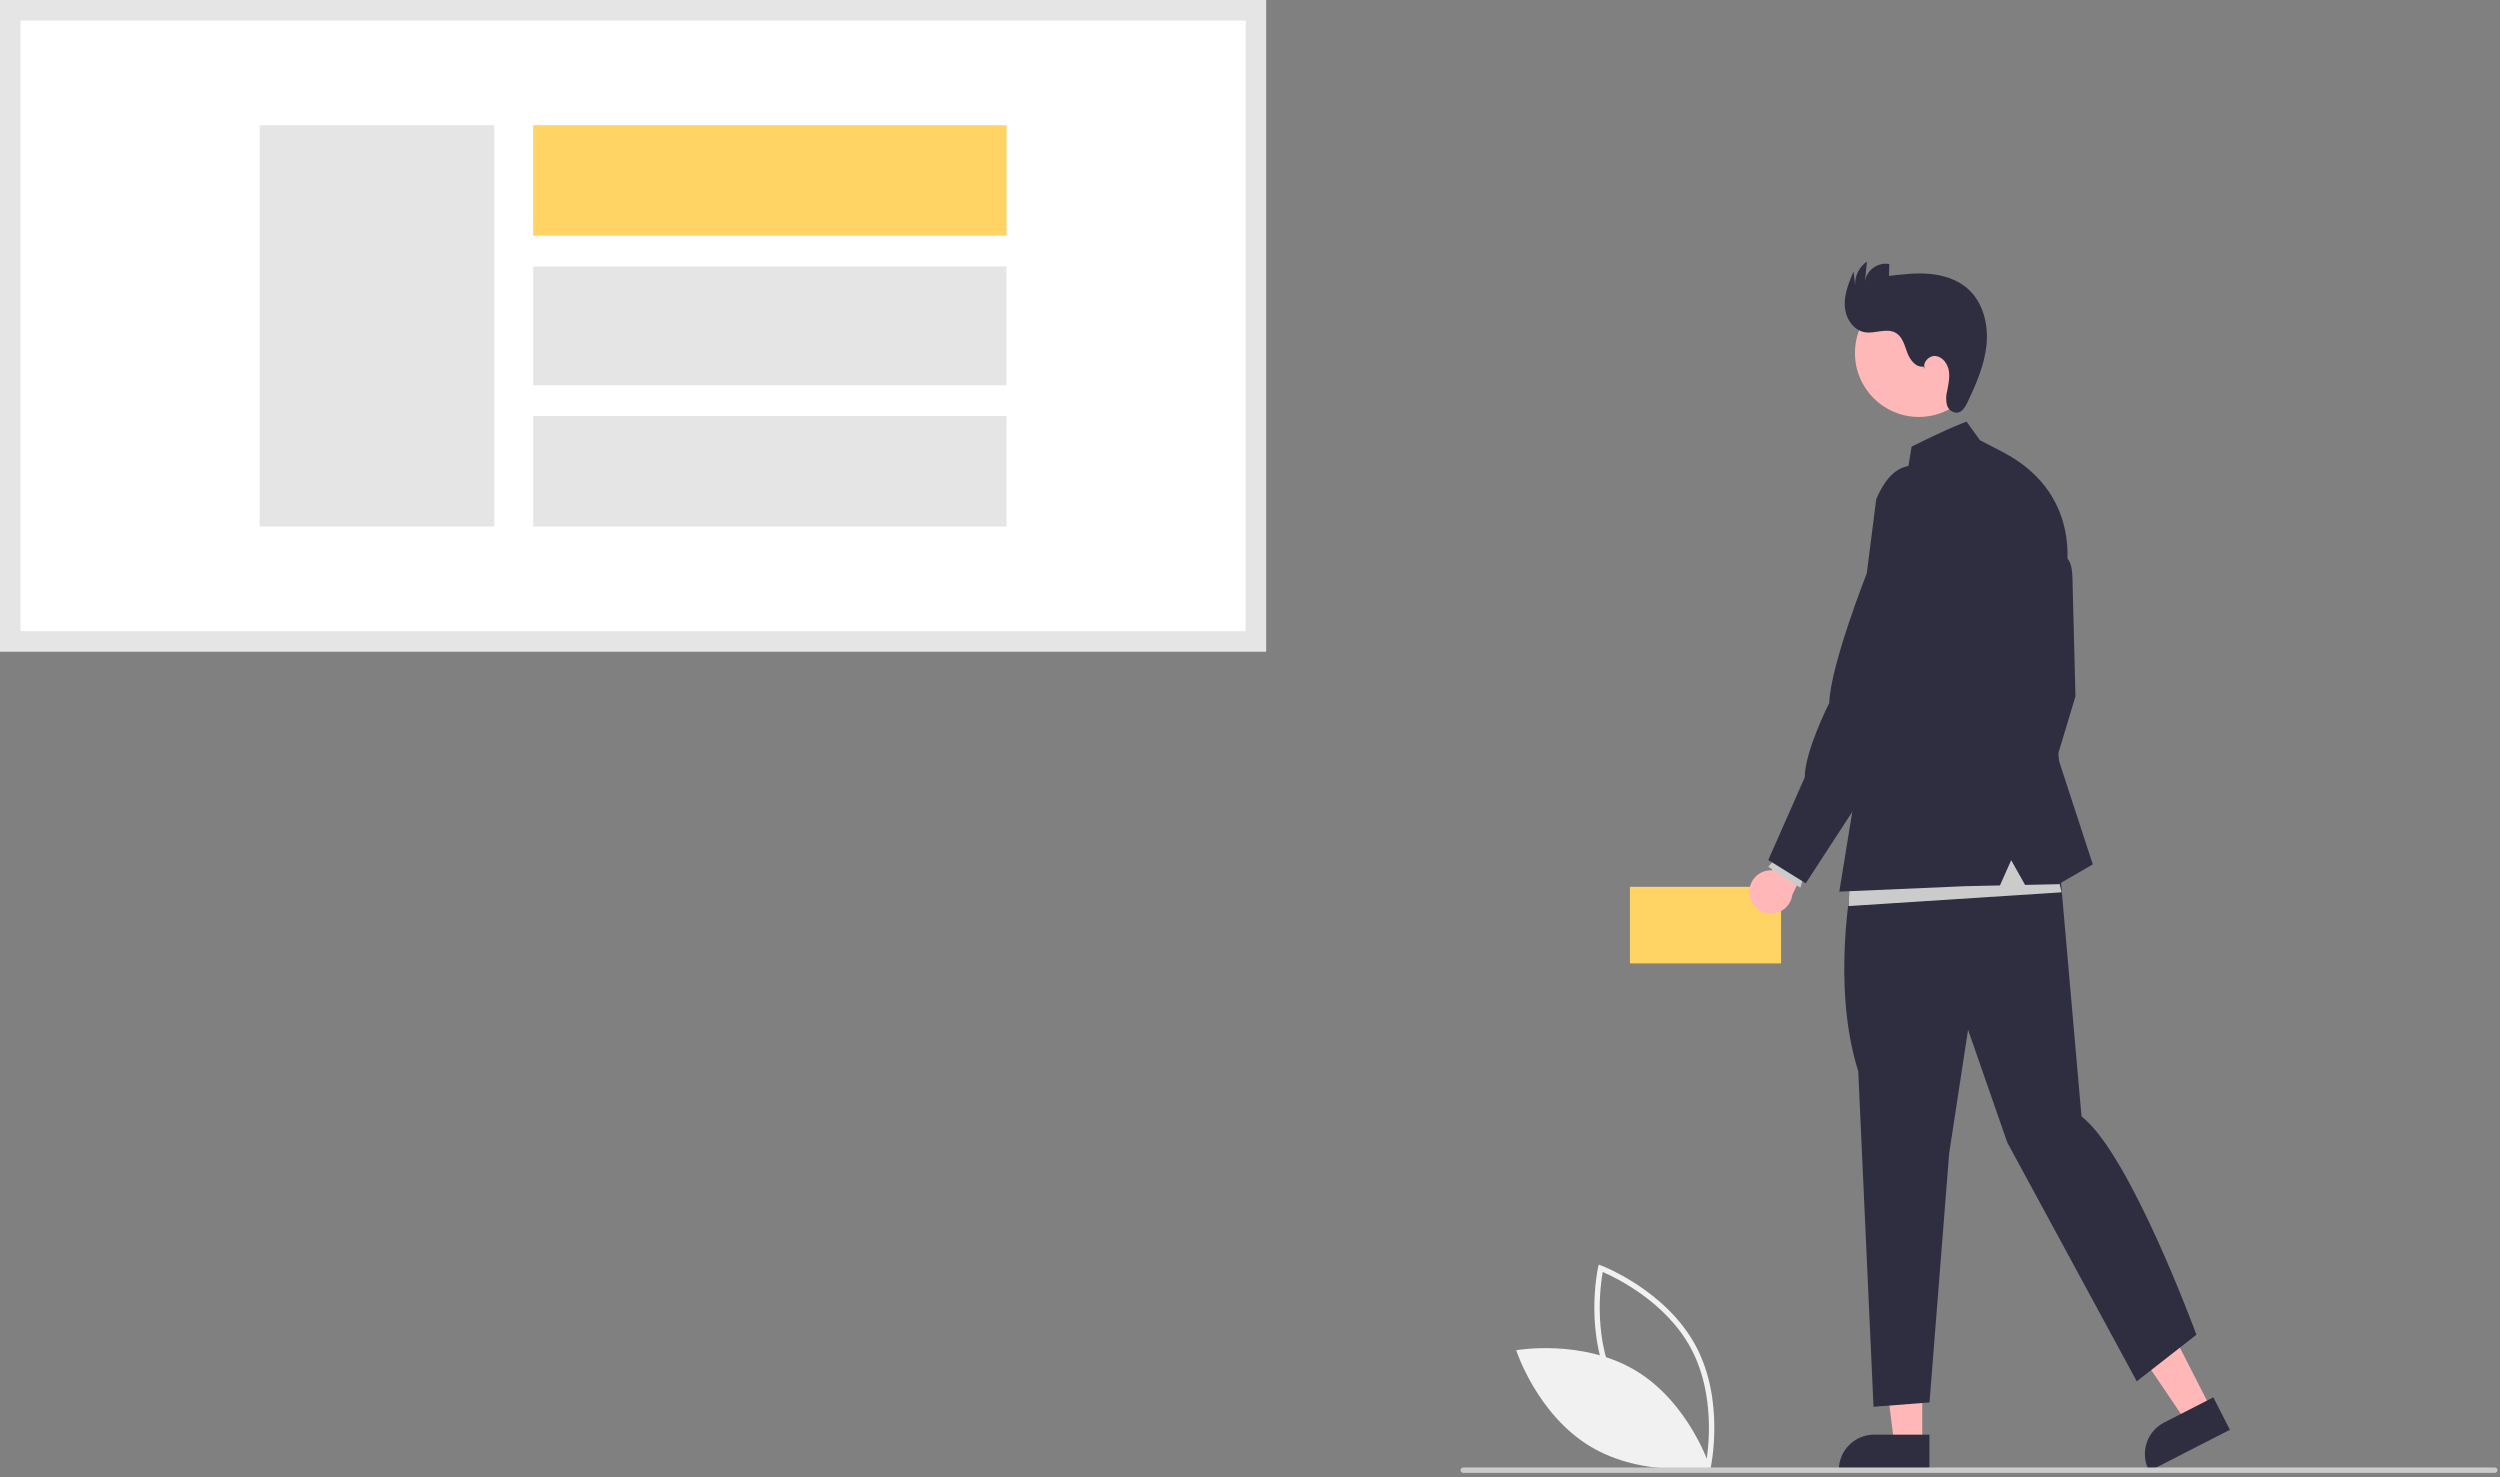 <svg width="567" height="335" viewBox="0 0 567 335" fill="none" xmlns="http://www.w3.org/2000/svg">
<rect x="0" y="0" width="567" height="335" fill="#808080" stroke="none"/>
<g clip-path="url(#clip0_5_7026)">
<path d="M387.972 332.943C388.006 332.792 391.312 317.702 384.56 305.168C377.808 292.635 363.394 287.108 363.249 287.053L362.591 286.806L362.435 287.493C362.401 287.644 359.094 302.734 365.847 315.268C372.599 327.801 387.012 333.328 387.157 333.382L387.816 333.63L387.972 332.943ZM363.494 288.483C366.381 289.726 377.776 295.166 383.479 305.751C389.182 316.338 387.461 328.857 386.913 331.953C384.027 330.713 372.637 325.281 366.928 314.684C361.225 304.098 362.945 291.581 363.494 288.483Z" fill="#F1F1F1"/>
<path d="M371.007 310.871C383.141 318.178 387.814 332.692 387.814 332.692C387.814 332.692 372.814 335.358 360.68 328.051C348.546 320.745 343.872 306.231 343.872 306.231C343.872 306.231 358.872 303.564 371.007 310.871Z" fill="#F1F1F1"/>
<path d="M403.951 218.502H369.669V201.131H403.951V218.502Z" fill="#FFD465"/>
<path d="M396.786 202.853C396.7 202.145 396.769 201.427 396.99 200.749C397.21 200.07 397.577 199.449 398.063 198.928C398.55 198.407 399.145 197.999 399.806 197.733C400.467 197.467 401.178 197.35 401.89 197.389L406.712 187.341L413.528 188.785L406.518 202.879C406.373 204.071 405.797 205.168 404.898 205.963C403.999 206.758 402.84 207.195 401.641 207.192C400.441 207.189 399.284 206.745 398.39 205.946C397.495 205.146 396.924 204.045 396.786 202.853H396.786Z" fill="#FFB7B7"/>
<path d="M501.482 319.51L495.81 322.416L481.914 301.9L490.286 297.612L501.482 319.51Z" fill="#FFB7B7"/>
<path d="M501.982 316.916L490.811 322.638L490.81 322.638C488.922 323.605 487.496 325.283 486.844 327.303C486.192 329.323 486.369 331.52 487.335 333.409L487.453 333.641L505.743 324.273L501.982 316.916Z" fill="#2F2E41"/>
<path d="M435.97 327.459L429.598 327.459L426.567 302.859H435.971L435.97 327.459Z" fill="#FFB7B7"/>
<path d="M437.595 325.377L425.047 325.376H425.046C422.925 325.376 420.891 326.22 419.392 327.721C417.892 329.222 417.049 331.257 417.049 333.38V333.64L437.595 333.641L437.595 325.377Z" fill="#2F2E41"/>
<path d="M465.775 126.807C465.775 126.807 470.042 123.535 470.042 131.528L470.716 157.939L463.193 182.889L458.814 174.797L460.61 157.265L465.775 126.807Z" fill="#2F2E41"/>
<path d="M420.132 199.047C420.132 199.047 415.184 223.165 421.451 242.958L424.915 319.059L437.614 318.069L442.067 261.612L446.356 233.548L455.262 259.136L484.62 313.282L498.144 302.717C498.144 302.717 483.157 261.786 472.085 253.193L466.532 189.891L420.132 199.047Z" fill="#2F2E41"/>
<path d="M435.185 94.561C427.188 94.561 420.705 88.073 420.705 80.068C420.705 72.064 427.188 65.575 435.185 65.575C443.183 65.575 449.666 72.064 449.666 80.068C449.666 88.073 443.183 94.561 435.185 94.561Z" fill="#FFB8B8"/>
<path d="M436.21 83.142C434.474 83.368 433.165 81.591 432.558 79.948C431.95 78.304 431.487 76.391 429.978 75.504C427.916 74.291 425.278 75.749 422.92 75.349C420.258 74.897 418.526 72.073 418.391 69.373C418.255 66.673 419.328 64.077 420.382 61.588L420.749 64.681C420.7 63.633 420.921 62.589 421.39 61.65C421.858 60.712 422.56 59.909 423.428 59.319L422.954 63.858C423.055 63.232 423.278 62.632 423.611 62.092C423.944 61.553 424.381 61.084 424.895 60.714C425.41 60.343 425.992 60.078 426.609 59.934C427.226 59.789 427.866 59.768 428.491 59.872L428.417 62.576C431.492 62.21 434.594 61.844 437.679 62.123C440.764 62.401 443.87 63.378 446.208 65.412C449.705 68.453 450.982 73.461 450.553 78.078C450.124 82.695 448.22 87.033 446.236 91.223C445.736 92.277 445.046 93.467 443.888 93.601C443.363 93.608 442.85 93.441 442.431 93.124C442.012 92.808 441.709 92.361 441.572 91.854C441.323 90.831 441.332 89.762 441.6 88.744C441.893 87.187 442.261 85.597 441.986 84.037C441.711 82.478 440.59 80.937 439.02 80.746C437.449 80.555 435.842 82.351 436.597 83.743L436.21 83.142Z" fill="#2F2E41"/>
<path d="M419.235 205.496L467.571 202.375L463.934 187.29L419.755 197.173L419.235 205.496Z" fill="#CBCBCB"/>
<path d="M449.045 99.834L446.013 95.621C446.013 95.621 442.624 96.774 433.549 101.295L432.908 105.242L417.155 202.22L445.788 200.984L453.586 200.818L456.137 195.093L459.284 200.696L466.898 200.534L474.646 196.039L467.011 172.662L464.54 151.308L468.358 131.191C468.358 131.191 473.162 112.717 454.659 102.756L449.045 99.834Z" fill="#2F2E41"/>
<path d="M409.361 197.693L408.321 201.335L401.045 196.592L403.791 193.446L409.361 197.693Z" fill="#CBCBCB"/>
<path d="M443.628 111.555C443.628 111.555 432.349 97.143 425.532 113.206L423.382 130.04C423.382 130.04 415.124 150.964 414.875 159.43C414.875 159.43 409.276 170.479 409.328 176.282L401.045 195.051L409.54 200.33L433.052 164.248L443.628 111.555Z" fill="#2F2E41"/>
<path d="M331.858 334.05H565.816C565.979 334.05 566.135 333.985 566.25 333.87C566.365 333.755 566.43 333.599 566.43 333.436C566.43 333.273 566.365 333.116 566.25 333.001C566.135 332.886 565.979 332.821 565.816 332.821H331.858C331.695 332.821 331.539 332.886 331.424 333.001C331.309 333.116 331.244 333.273 331.244 333.436C331.244 333.599 331.309 333.755 331.424 333.87C331.539 333.985 331.695 334.05 331.858 334.05Z" fill="#CBCBCB"/>
<path d="M284.837 145.478H2.33V2.333H284.837V145.478Z" fill="white"/>
<path d="M-0 147.811H287.168V0H-0V147.811ZM282.507 143.146H4.661V4.665H282.507V143.146Z" fill="#E5E5E5"/>
<path d="M58.882 28.402H112.108V119.411H58.882V28.402Z" fill="#E5E5E5"/>
<path d="M120.927 28.4H228.286V53.451H120.927V28.4Z" fill="#FFD465"/>
<path d="M120.927 60.428H228.286V87.382H120.927V60.428Z" fill="#E5E5E5"/>
<path d="M120.927 94.358H228.286V119.409H120.927V94.358Z" fill="#E5E5E5"/>
</g>
<defs>
<clipPath id="clip0_5_7026">
<rect width="566.43" height="334.05" fill="white" transform="matrix(-1 0 0 1 566.43 0)"/>
</clipPath>
</defs>
</svg>
